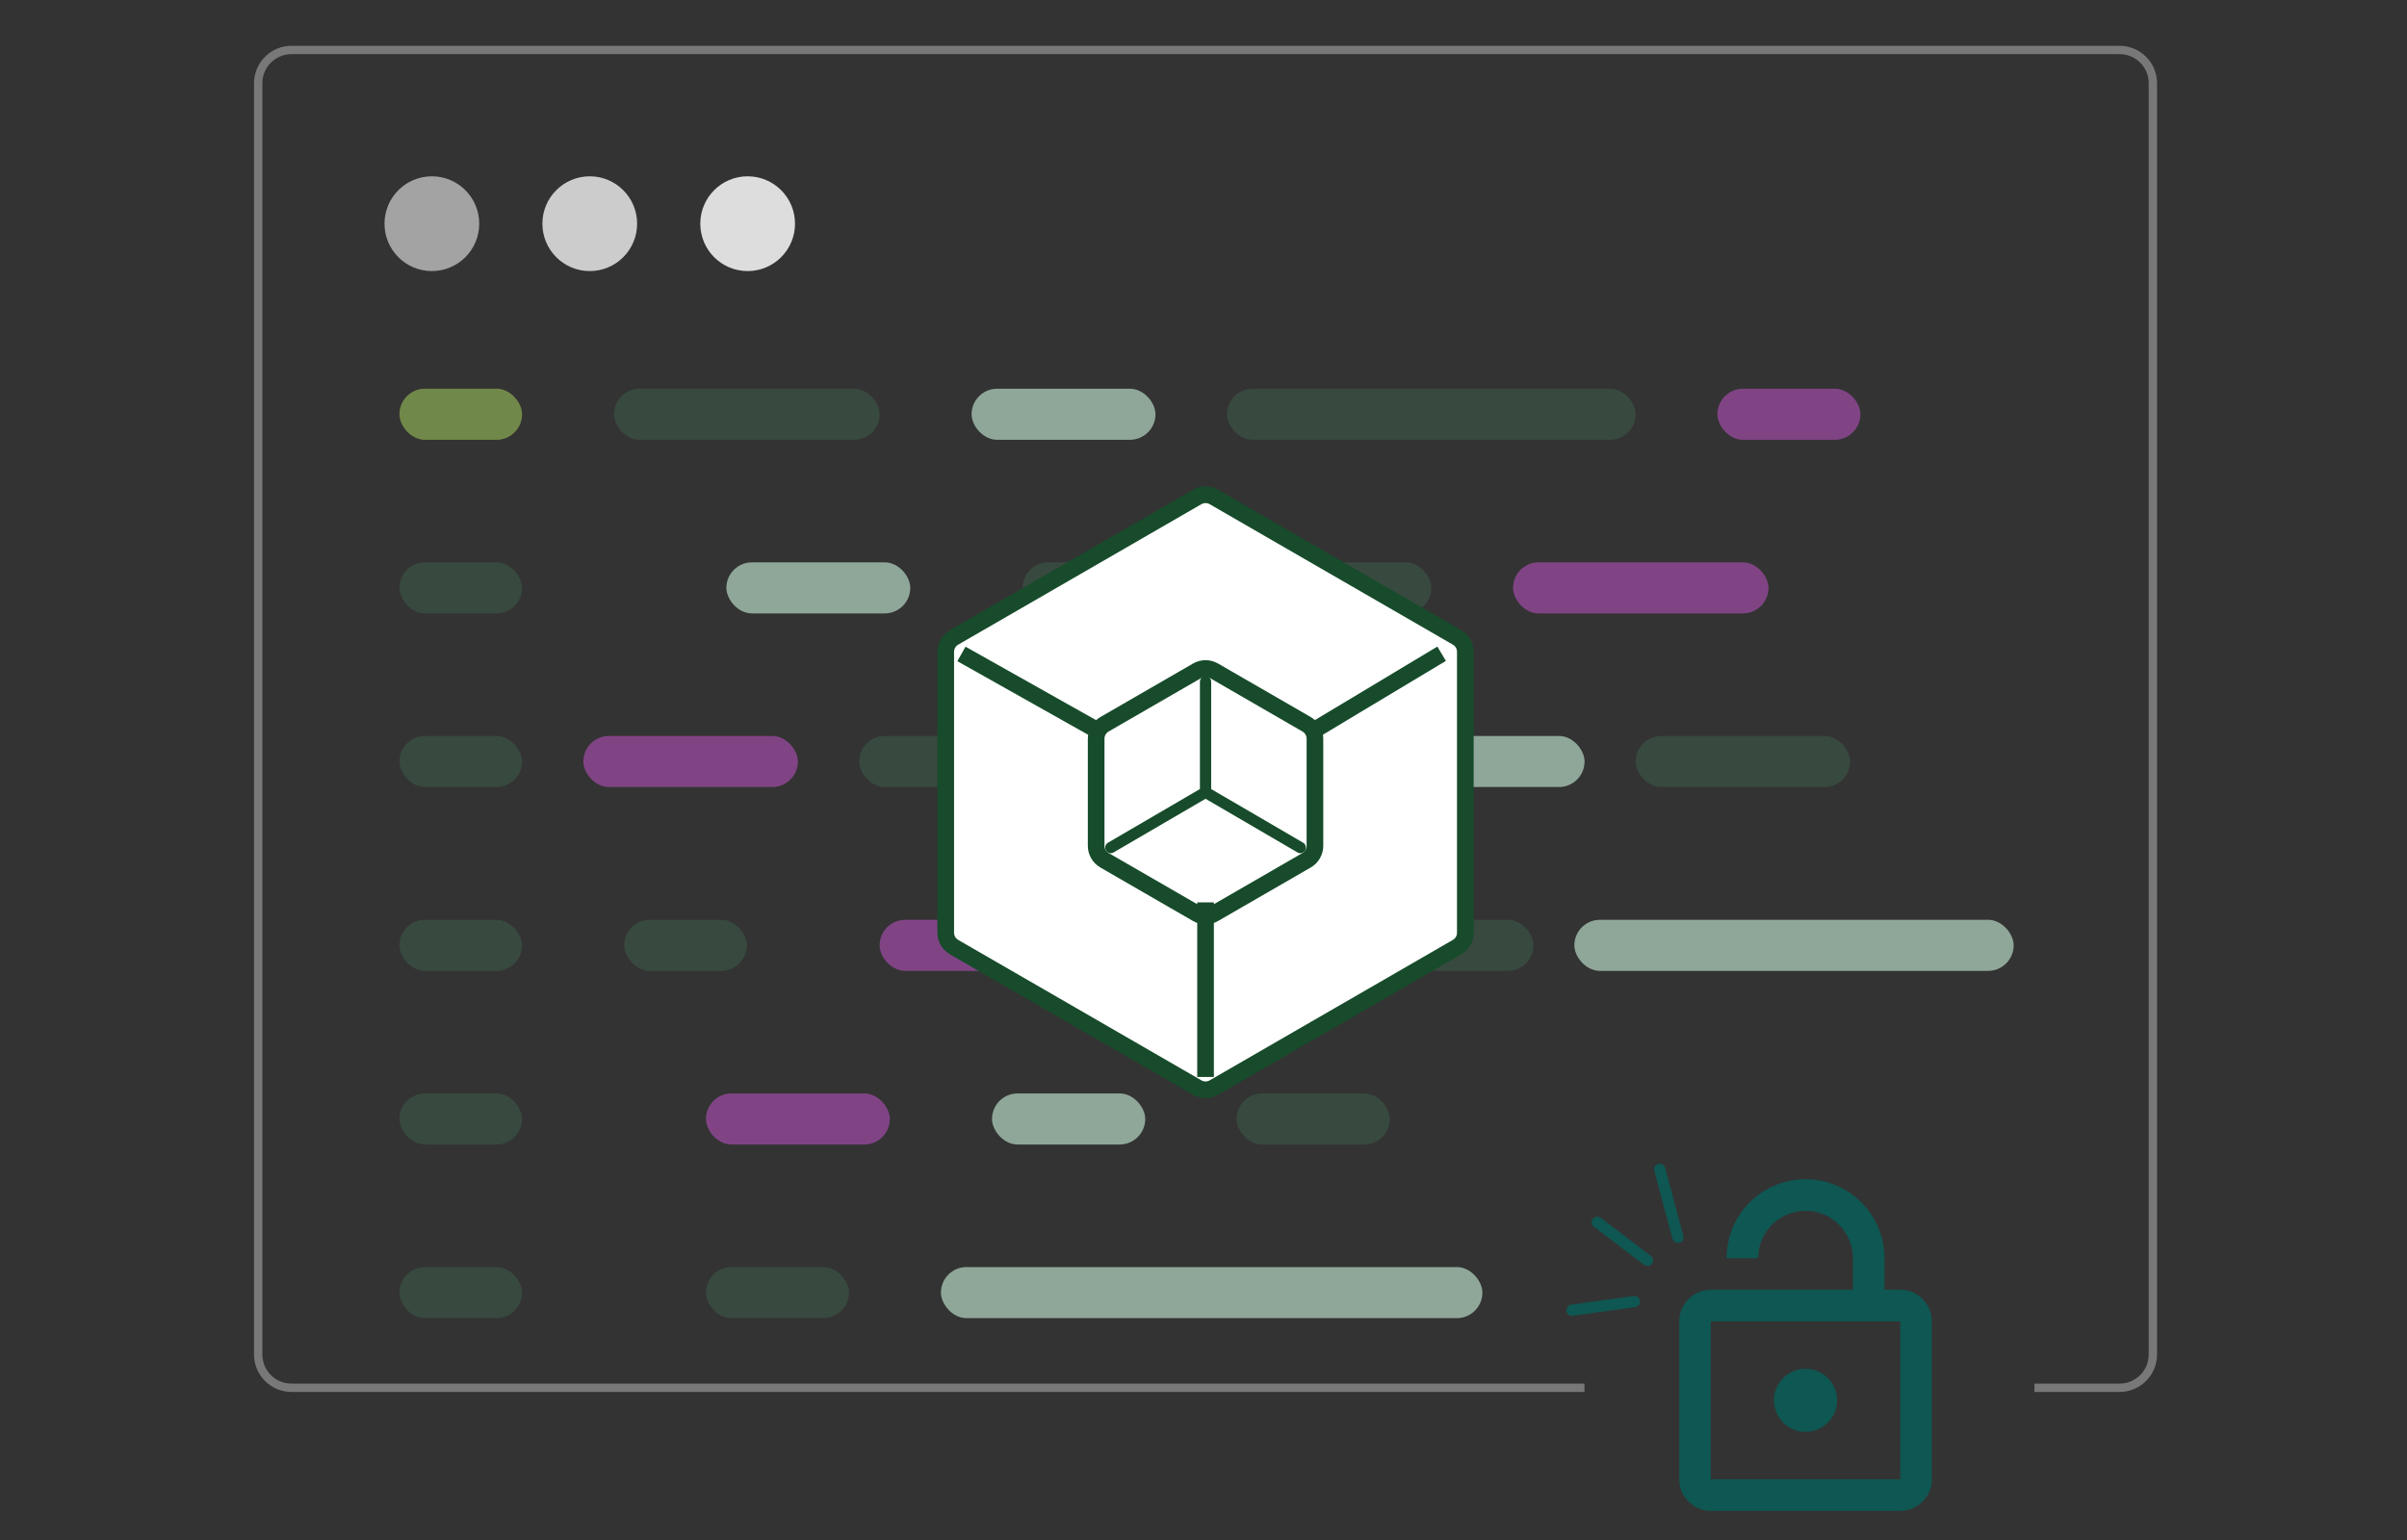 <svg width="289" height="185" viewBox="0 0 289 185" fill="none" xmlns="http://www.w3.org/2000/svg">
<rect x="0" y="0" width="289" height="185" fill="#333333" stroke="none"/>
<path d="M190.243 166.679H144.745H35C32.791 166.679 31 164.888 31 162.679V10C31 7.791 32.791 6 35 6H144.745H173.181H230.053H254.489C256.699 6 258.489 7.791 258.489 10V162.679C258.489 164.888 256.699 166.679 254.489 166.679H244.271" stroke="#787878"/>
<path d="M199.276 140.443L201.462 148.606" stroke="#0E5752" stroke-width="1.35" stroke-linecap="round"/>
<path d="M188.75 157.36L196.243 156.323" stroke="#0E5752" stroke-width="1.35" stroke-linecap="round"/>
<path d="M191.774 146.804L197.806 151.373" stroke="#0E5752" stroke-width="1.35" stroke-linecap="round"/>
<ellipse cx="51.853" cy="26.866" rx="5.687" ry="5.691" fill="#A3A3A3"/>
<ellipse cx="70.81" cy="26.866" rx="5.687" ry="5.691" fill="#CCCCCC"/>
<ellipse cx="89.768" cy="26.866" rx="5.687" ry="5.691" fill="#DDDDDD"/>
<rect x="73.721" y="46.687" width="31.893" height="6.133" rx="3.067" fill="#457E5C" fill-opacity="0.3"/>
<rect x="181.667" y="67.54" width="30.667" height="6.133" rx="3.067" fill="#804485"/>
<rect x="47.96" y="46.687" width="14.72" height="6.133" rx="3.067" fill="#838D41"/>
<rect x="47.96" y="67.54" width="14.72" height="6.133" rx="3.067" fill="#457E5C" fill-opacity="0.3"/>
<rect x="47.96" y="46.687" width="14.72" height="6.133" rx="3.067" fill="#457E5C" fill-opacity="0.3"/>
<rect x="47.96" y="88.393" width="14.72" height="6.133" rx="3.067" fill="#457E5C" fill-opacity="0.3"/>
<rect x="47.96" y="110.473" width="14.72" height="6.133" rx="3.067" fill="#457E5C" fill-opacity="0.3"/>
<rect x="74.947" y="110.473" width="14.72" height="6.133" rx="3.067" fill="#457E5C" fill-opacity="0.3"/>
<rect x="47.96" y="152.18" width="14.72" height="6.133" rx="3.067" fill="#457E5C" fill-opacity="0.3"/>
<rect x="47.96" y="131.327" width="14.72" height="6.133" rx="3.067" fill="#457E5C" fill-opacity="0.3"/>
<rect x="206.2" y="46.687" width="17.173" height="6.133" rx="3.067" fill="#804485"/>
<rect x="148.467" y="131.327" width="18.4" height="6.133" rx="3.067" fill="#457E5C" fill-opacity="0.3"/>
<rect x="84.76" y="152.18" width="17.173" height="6.133" rx="3.067" fill="#457E5C" fill-opacity="0.3"/>
<rect x="112.974" y="152.18" width="65.013" height="6.133" rx="3.067" fill="#8FA799"/>
<rect x="116.654" y="46.687" width="22.08" height="6.133" rx="3.067" fill="#8FA799"/>
<rect x="87.214" y="67.54" width="22.08" height="6.133" rx="3.067" fill="#8FA799"/>
<rect x="147.32" y="46.687" width="49.067" height="6.133" rx="3.067" fill="#457E5C" fill-opacity="0.3"/>
<rect x="122.787" y="67.54" width="49.067" height="6.133" rx="3.067" fill="#457E5C" fill-opacity="0.3"/>
<rect x="84.76" y="131.327" width="22.08" height="6.133" rx="3.067" fill="#804485"/>
<rect x="119.107" y="131.327" width="18.4" height="6.133" rx="3.067" fill="#8FA799"/>
<rect x="103.16" y="88.393" width="25.76" height="6.133" rx="3.067" fill="#457E5C" fill-opacity="0.3"/>
<rect x="196.387" y="88.393" width="25.76" height="6.133" rx="3.067" fill="#457E5C" fill-opacity="0.3"/>
<rect x="70.04" y="88.393" width="25.76" height="6.133" rx="3.067" fill="#804485"/>
<rect x="158.36" y="110.473" width="25.76" height="6.133" rx="3.067" fill="#457E5C" fill-opacity="0.3"/>
<rect x="137.507" y="88.393" width="52.746" height="6.133" rx="3.067" fill="#8FA799"/>
<rect x="189.027" y="110.473" width="52.746" height="6.133" rx="3.067" fill="#8FA799"/>
<rect x="105.614" y="110.473" width="46.613" height="6.133" rx="3.067" fill="#804485"/>
<path d="M228.158 154.907H226.262V151.113C226.262 145.878 222.016 141.629 216.784 141.629C211.551 141.629 207.305 145.878 207.305 151.113H211.096C211.096 147.965 213.637 145.423 216.784 145.423C219.931 145.423 222.471 147.965 222.471 151.113V154.907H205.409C203.324 154.907 201.618 156.614 201.618 158.701V177.67C201.618 179.757 203.324 181.464 205.409 181.464H228.158C230.243 181.464 231.95 179.757 231.95 177.67V158.701C231.95 156.614 230.243 154.907 228.158 154.907ZM228.158 177.67H205.409V158.701H228.158V177.67ZM216.784 171.979C218.869 171.979 220.575 170.272 220.575 168.186C220.575 166.099 218.869 164.392 216.784 164.392C214.698 164.392 212.992 166.099 212.992 168.186C212.992 170.272 214.698 171.979 216.784 171.979Z" fill="#0E5752"/>
<path d="M143.744 59.691C144.363 59.334 145.126 59.334 145.745 59.691L174.939 76.557C175.557 76.914 175.938 77.574 175.938 78.288V112.021C175.938 112.735 175.557 113.395 174.939 113.753L145.745 130.618C145.126 130.976 144.363 130.976 143.744 130.618L114.551 113.753C113.932 113.395 113.551 112.735 113.551 112.021V78.288C113.551 77.574 113.932 76.914 114.551 76.557L143.744 59.691Z" fill="white" stroke="#174B2B" stroke-width="2"/>
<path d="M143.745 80.557C144.364 80.2 145.127 80.2 145.746 80.557L156.88 86.99C157.499 87.347 157.88 88.007 157.88 88.721V101.588C157.88 102.302 157.499 102.962 156.88 103.32L145.746 109.752C145.127 110.11 144.364 110.11 143.745 109.752L132.611 103.32C131.993 102.962 131.612 102.302 131.612 101.588V88.721C131.612 88.007 131.993 87.347 132.611 86.99L143.745 80.557Z" fill="white" stroke="#174B2B" stroke-width="2"/>
<path d="M116.309 79.031L131.475 87.567M158.016 87.567L172.234 79.031M144.746 109.381V128.351" stroke="#174B2B" stroke-width="2" stroke-linecap="square"/>
<path d="M133.371 101.794L144.745 95.155M144.745 95.155L156.12 101.794M144.745 95.155V81.876" stroke="#174B2B" stroke-width="1.35" stroke-linecap="round"/>
</svg>
